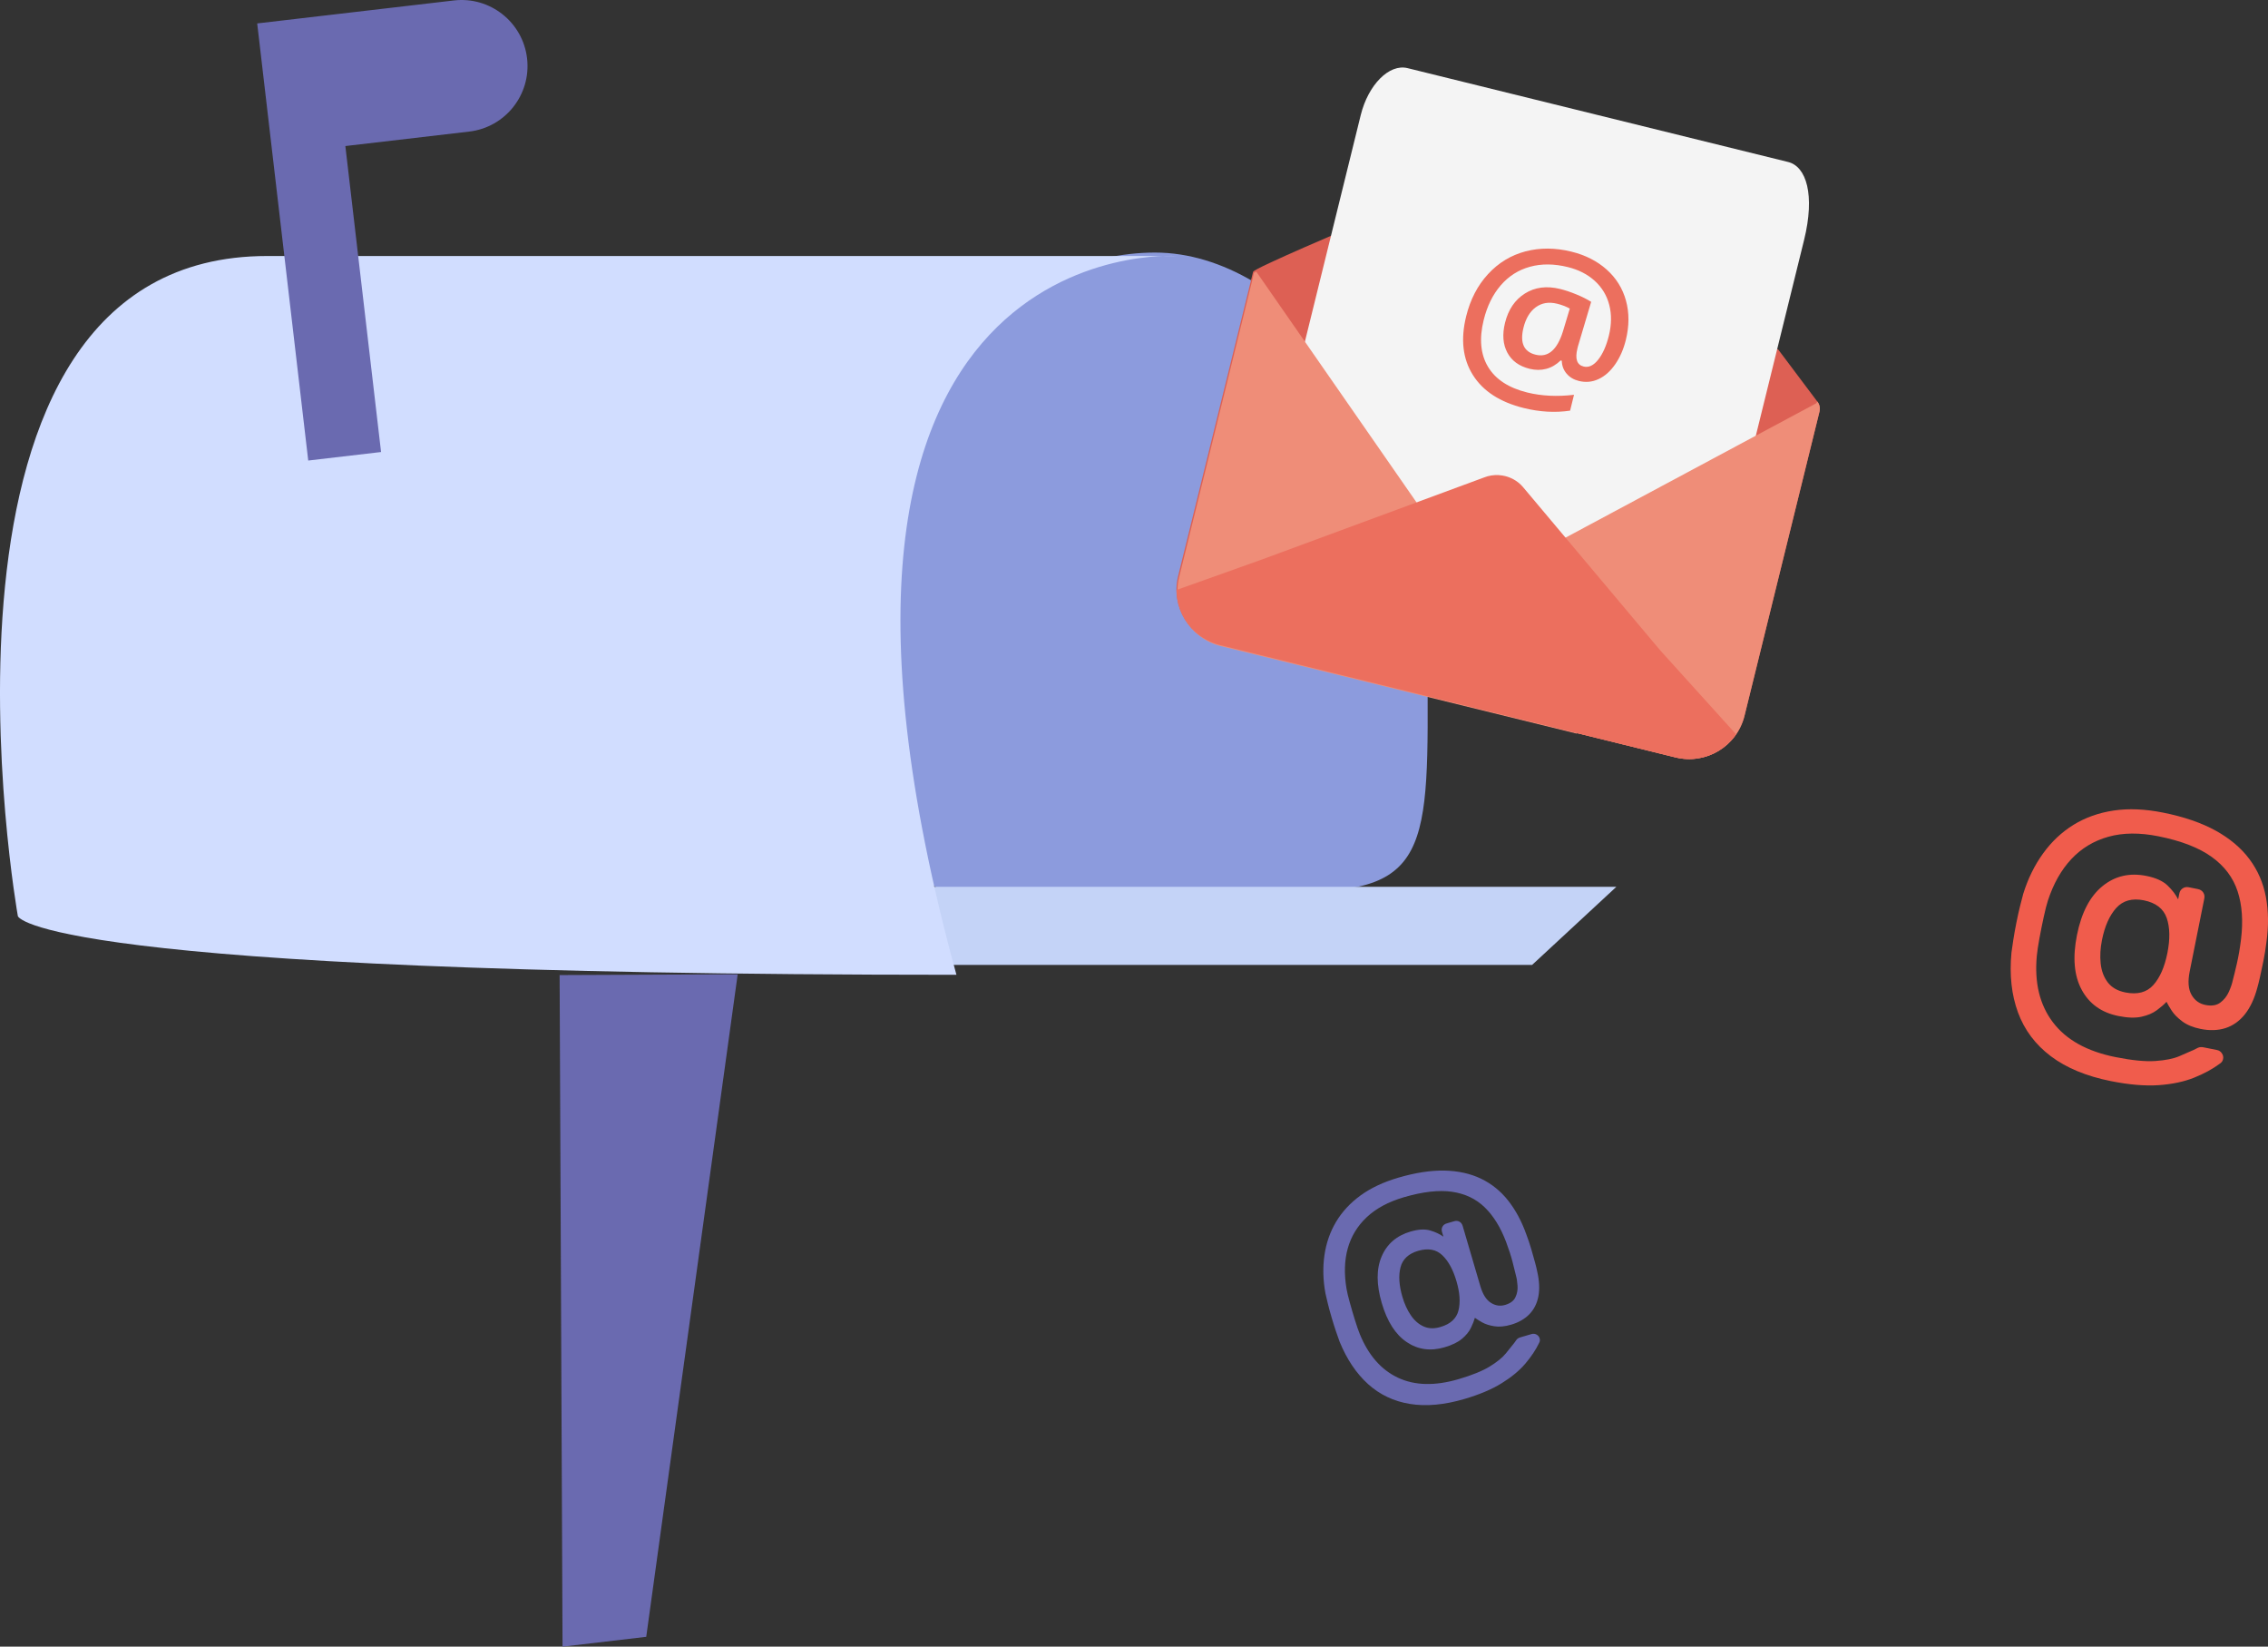 <?xml version="1.0" encoding="utf-8"?>
<!-- Generator: Adobe Illustrator 23.0.6, SVG Export Plug-In . SVG Version: 6.00 Build 0)  -->
<svg version="1.1" id="Layer_1" xmlns="http://www.w3.org/2000/svg" xmlns:xlink="http://www.w3.org/1999/xlink" x="0px" y="0px"
	 viewBox="0 0 154.65 112.252" style="enable-background:new 0 0 154.65 112.252;" xml:space="preserve">
<rect x="0" y="0" width="154.65" height="112.252" fill="#333333" stroke="none"/>
<style type="text/css">
	.st0{fill:#8C9BDD;}
	.st1{fill:#6A6AB0;}
	.st2{fill:none;stroke:#4271B7;stroke-width:2;stroke-linecap:round;stroke-linejoin:round;stroke-miterlimit:10;}
	.st3{fill:#C4D3F7;}
	.st4{fill:#D1DDFF;}
	.st5{fill:#F05C4C;}
	.st6{fill:#DD6054;}
	.st7{fill:#F4F4F4;}
	.st8{fill:#EF8D78;}
	.st9{fill:#EC6F5E;}
</style>
<g>
	<g>
		<path class="st0" d="M97.329,42.7c0,14.074,0.863,18.051-8.255,18.051
			c-3.672,0-21.423,1.69-24.765,0c-4.956-2.506-3.096-8.494-4.127-18.051
			c-1.823-16.885,9.455-25.483,18.573-25.483S97.329,28.626,97.329,42.7z"/>
	</g>
	<polygon class="st1" points="38.358,112.252 38.159,66.471 50.301,66.419 44.065,111.582 	"/>
	<path class="st2" d="M64.918,59.061"/>
	<polyline class="st3" points="58.501,65.777 104.472,65.777 110.218,60.452 57.351,60.452 	"/>
	<path class="st2" d="M65.218,66.452"/>
	<path class="st4" d="M1.218,62.452c0,0-8-45,17-45s62,0,62,0s-29-2-15,49
		C2.218,66.452,1.218,62.452,1.218,62.452z"/>
	<path class="st1" d="M30.948,0.031l-8.443,0.986l-0.497,0.058l-4.47,0.522l3.48,29.798
		l4.966-0.58L23.549,9.956l8.443-0.986c2.469-0.288,4.236-2.523,3.948-4.992
		C35.651,1.51,33.417-0.257,30.948,0.031z"/>
	<g>
		<path class="st5" d="M143.927,73.697c-1.666-0.334-3.027-0.899-4.082-1.692
			c-1.056-0.796-1.801-1.79-2.243-2.988c-0.44-1.197-0.589-2.56-0.444-4.084
			c0.029-0.222,0.072-0.514,0.127-0.874c0.056-0.361,0.125-0.745,0.206-1.15
			c0.081-0.405,0.164-0.783,0.252-1.138c0.088-0.355,0.16-0.632,0.215-0.833
			c0.32-1.035,0.774-1.957,1.357-2.763c0.582-0.806,1.276-1.456,2.079-1.951
			c0.804-0.494,1.714-0.818,2.732-0.97c1.019-0.152,2.142-0.105,3.373,0.142
			c1.416,0.283,2.609,0.693,3.579,1.226c0.97,0.537,1.738,1.183,2.306,1.945
			c0.569,0.761,0.943,1.622,1.123,2.582c0.179,0.958,0.191,1.996,0.031,3.114
			c-0.051,0.411-0.116,0.82-0.197,1.225c-0.082,0.405-0.161,0.773-0.235,1.106
			c-0.075,0.334-0.135,0.575-0.182,0.729c-0.199,0.754-0.485,1.361-0.851,1.822
			c-0.368,0.46-0.807,0.771-1.316,0.938c-0.511,0.164-1.079,0.183-1.7,0.059
			c-0.515-0.104-0.933-0.275-1.257-0.518c-0.324-0.243-0.566-0.49-0.725-0.74
			c-0.161-0.252-0.274-0.449-0.345-0.592c-0.164,0.178-0.385,0.369-0.66,0.573
			c-0.275,0.204-0.626,0.353-1.048,0.445c-0.424,0.094-0.947,0.076-1.57-0.049
			c-1.152-0.231-1.987-0.826-2.506-1.788c-0.52-0.962-0.628-2.206-0.322-3.733
			c0.305-1.524,0.885-2.636,1.737-3.331c0.851-0.695,1.853-0.929,3.005-0.697
			c0.638,0.128,1.118,0.346,1.435,0.652c0.319,0.308,0.56,0.622,0.721,0.946
			l0.08-0.397c0.031-0.155,0.109-0.274,0.23-0.355
			c0.121-0.08,0.26-0.106,0.415-0.075l0.63,0.126
			c0.155,0.032,0.274,0.109,0.355,0.23s0.105,0.26,0.074,0.415l-0.997,4.974
			c-0.134,0.669-0.094,1.197,0.121,1.579c0.214,0.383,0.532,0.616,0.953,0.7
			c0.419,0.084,0.758,0.031,1.014-0.16c0.259-0.191,0.452-0.44,0.588-0.745
			c0.134-0.305,0.222-0.567,0.266-0.784c0.062-0.23,0.153-0.6,0.271-1.11
			c0.118-0.511,0.214-1.066,0.287-1.668c0.153-1.248,0.076-2.341-0.23-3.276
			c-0.307-0.938-0.895-1.719-1.764-2.346c-0.871-0.629-2.084-1.099-3.64-1.41
			c-1.277-0.256-2.414-0.245-3.407,0.032c-0.995,0.279-1.838,0.785-2.527,1.522
			c-0.691,0.737-1.224,1.682-1.601,2.836c-0.084,0.26-0.178,0.628-0.282,1.109
			c-0.105,0.481-0.204,0.967-0.294,1.46c-0.089,0.492-0.15,0.888-0.178,1.191
			c-0.171,1.826,0.193,3.338,1.096,4.529c0.902,1.194,2.326,1.985,4.271,2.375
			c1.121,0.224,2.028,0.313,2.715,0.266c0.692-0.047,1.235-0.157,1.633-0.328
			c0.398-0.171,0.724-0.313,0.973-0.424c0.089-0.046,0.189-0.097,0.295-0.148
			c0.109-0.05,0.234-0.062,0.372-0.035l0.935,0.187
			c0.139,0.028,0.25,0.103,0.331,0.226c0.081,0.121,0.108,0.251,0.079,0.391
			c-0.012,0.062-0.035,0.118-0.069,0.168c-0.035,0.051-0.08,0.095-0.135,0.132
			c-0.496,0.37-1.086,0.693-1.773,0.968c-0.687,0.275-1.494,0.445-2.422,0.51
			C146.259,74.038,145.171,73.947,143.927,73.697z M144.92,67.654
			c0.825,0.164,1.461-0.002,1.91-0.503c0.449-0.501,0.767-1.226,0.958-2.177
			c0.19-0.948,0.177-1.745-0.042-2.388c-0.221-0.642-0.743-1.046-1.567-1.212
			c-0.795-0.158-1.42,0.016-1.877,0.522c-0.458,0.508-0.782,1.236-0.973,2.185
			c-0.112,0.561-0.142,1.094-0.089,1.598c0.053,0.503,0.213,0.932,0.481,1.286
			C143.992,67.318,144.391,67.547,144.92,67.654z"/>
	</g>
	<g>
		<path class="st1" d="M99.849,95.37c-1.377,0.404-2.615,0.516-3.715,0.335
			c-1.102-0.179-2.05-0.631-2.85-1.353c-0.799-0.723-1.443-1.682-1.936-2.88
			c-0.064-0.176-0.147-0.41-0.247-0.702s-0.198-0.605-0.296-0.939
			c-0.099-0.336-0.185-0.651-0.259-0.951c-0.074-0.299-0.128-0.534-0.166-0.706
			c-0.167-0.9-0.189-1.768-0.07-2.599s0.383-1.589,0.789-2.274
			c0.407-0.685,0.961-1.284,1.662-1.798c0.701-0.512,1.56-0.918,2.576-1.217
			c1.171-0.343,2.224-0.506,3.158-0.487c0.934,0.021,1.763,0.203,2.487,0.549
			c0.723,0.348,1.34,0.843,1.851,1.489c0.511,0.647,0.927,1.419,1.246,2.317
			c0.124,0.326,0.234,0.657,0.333,0.992c0.098,0.334,0.184,0.642,0.26,0.919
			c0.074,0.278,0.123,0.483,0.148,0.616c0.147,0.642,0.172,1.207,0.079,1.695
			c-0.095,0.489-0.301,0.894-0.617,1.218c-0.317,0.323-0.733,0.561-1.247,0.711
			c-0.426,0.125-0.807,0.16-1.143,0.106c-0.338-0.055-0.615-0.146-0.834-0.269
			c-0.219-0.126-0.381-0.229-0.488-0.308c-0.055,0.197-0.145,0.427-0.271,0.687
			c-0.126,0.261-0.329,0.509-0.608,0.744c-0.281,0.236-0.678,0.43-1.193,0.58
			c-0.951,0.279-1.81,0.162-2.575-0.354c-0.767-0.515-1.334-1.402-1.704-2.664
			c-0.37-1.261-0.373-2.317-0.008-3.172c0.363-0.854,1.021-1.421,1.972-1.7
			c0.528-0.154,0.972-0.18,1.33-0.076c0.359,0.105,0.662,0.247,0.91,0.426
			l-0.097-0.328c-0.037-0.128-0.025-0.248,0.033-0.355
			c0.059-0.108,0.153-0.182,0.281-0.219l0.521-0.153
			c0.128-0.038,0.246-0.026,0.355,0.032c0.107,0.059,0.18,0.154,0.218,0.282
			l1.206,4.109c0.162,0.553,0.399,0.931,0.71,1.132
			c0.311,0.203,0.64,0.253,0.987,0.15c0.347-0.102,0.579-0.274,0.695-0.519
			c0.118-0.244,0.166-0.506,0.146-0.787c-0.019-0.28-0.055-0.511-0.107-0.69
			c-0.045-0.197-0.122-0.51-0.233-0.938c-0.113-0.428-0.259-0.881-0.44-1.358
			c-0.376-0.993-0.861-1.78-1.458-2.359c-0.597-0.58-1.342-0.933-2.239-1.062
			c-0.896-0.128-1.988-0.003-3.274,0.374c-1.055,0.31-1.899,0.764-2.534,1.362
			c-0.635,0.598-1.064,1.308-1.293,2.129c-0.227,0.821-0.254,1.737-0.083,2.749
			c0.039,0.227,0.112,0.54,0.224,0.94c0.11,0.399,0.229,0.802,0.354,1.205
			c0.125,0.402,0.237,0.724,0.334,0.961c0.589,1.434,1.454,2.419,2.597,2.957
			c1.144,0.537,2.518,0.57,4.126,0.099c0.926-0.271,1.637-0.562,2.134-0.866
			c0.498-0.307,0.862-0.604,1.092-0.887c0.231-0.285,0.419-0.518,0.561-0.698
			c0.048-0.071,0.104-0.146,0.164-0.227c0.06-0.08,0.147-0.138,0.263-0.172
			l0.773-0.227c0.115-0.034,0.227-0.021,0.335,0.037
			c0.107,0.06,0.179,0.146,0.213,0.263c0.015,0.051,0.02,0.102,0.014,0.152
			s-0.022,0.102-0.05,0.152c-0.226,0.471-0.541,0.943-0.945,1.418
			c-0.406,0.476-0.942,0.92-1.61,1.332
			C101.727,94.71,100.878,95.068,99.849,95.37z M98.22,90.461
			c0.682-0.199,1.091-0.573,1.23-1.125c0.139-0.551,0.093-1.218-0.138-2.003
			c-0.23-0.784-0.554-1.375-0.97-1.769c-0.416-0.395-0.965-0.492-1.646-0.293
			c-0.655,0.193-1.055,0.568-1.199,1.127c-0.143,0.559-0.099,1.231,0.132,2.016
			c0.136,0.463,0.321,0.874,0.56,1.229c0.236,0.356,0.525,0.614,0.865,0.772
			C97.395,90.576,97.783,90.59,98.22,90.461z"/>
	</g>
	<g>
		<path class="st6" d="M118.955,48.792l5.114-20.741c0,0,0,0,0-0.001l0.001-0.003
			c0.004-0.015,0.007-0.027,0.007-0.04c0.031-0.156,0.014-0.324-0.059-0.479
			c-0.028-0.058-0.061-0.109-0.102-0.157l-2.681-3.568l-2.778,0.071l-6.258-0.323
			l-19.665-8.234c-0.24,0.097-7.03,2.975-7.087,3.208l-5.115,20.745
			c-0.513,2.08,0.762,4.188,2.842,4.701l31.081,7.663
			C116.333,52.146,118.442,50.872,118.955,48.792z"/>
		<path class="st7" d="M117.31,39.503l5.706-23.142c0.758-3.073,0.16-5.011-1.089-5.319
			L95.976,4.644c-1.249-0.308-2.679,1.13-3.191,3.204L86.587,32.988"/>
		<path class="st8" d="M118.955,48.792l5.114-20.741c0,0,0,0,0-0.001l0.001-0.003
			c0.004-0.015,0.007-0.027,0.007-0.04c0.031-0.156,0.014-0.324-0.059-0.479
			c-0.028-0.058-0.061-0.109-0.102-0.157l-0.071,0.122l-33.883,18.152l24.292,5.989
			C116.333,52.146,118.442,50.872,118.955,48.792z"/>
		<path class="st8" d="M85.662,18.516l21.882,31.502L83.248,44.046
			c-2.08-0.511-3.356-2.619-2.845-4.699l5.021-20.385c0,0,0.078-0.359,0.078-0.36
			L85.662,18.516C85.822,18.434,85.657,18.528,85.662,18.516"/>
		<path class="st9" d="M102.182,32.387c-0.33-0.016-0.666,0.033-0.988,0.162l-15.135,5.588
			l-5.835,2.081c0.009,1.738,1.188,3.318,2.95,3.752l31.081,7.663
			c1.611,0.397,3.237-0.281,4.127-1.573l-5.182-5.733l-9.349-11.123
			c-0.373-0.438-0.88-0.705-1.419-0.79"/>
		<path class="st6" d="M91.58,17.099"/>
		<g>
			<path class="st9" d="M110.861,23.18c-0.155,0.628-0.395,1.178-0.721,1.65
				c-0.326,0.472-0.703,0.809-1.133,1.01c-0.429,0.202-0.879,0.245-1.349,0.129
				c-0.347-0.086-0.625-0.252-0.835-0.499s-0.319-0.54-0.328-0.878l-0.079-0.02
				c-0.3,0.29-0.629,0.481-0.987,0.574c-0.358,0.093-0.735,0.091-1.13-0.006
				c-0.716-0.177-1.223-0.546-1.52-1.109c-0.297-0.562-0.349-1.237-0.155-2.023
				c0.223-0.905,0.677-1.572,1.36-2.002c0.684-0.43,1.485-0.532,2.403-0.306
				c0.334,0.082,0.696,0.203,1.088,0.363c0.392,0.16,0.733,0.331,1.023,0.514
				l-0.9,3.028l-0.039,0.158c-0.173,0.703-0.031,1.111,0.425,1.223
				c0.347,0.086,0.678-0.071,0.993-0.468c0.315-0.398,0.557-0.944,0.728-1.637
				c0.185-0.751,0.194-1.449,0.027-2.094c-0.167-0.645-0.496-1.19-0.987-1.638
				c-0.491-0.447-1.103-0.761-1.836-0.942c-0.936-0.231-1.797-0.238-2.584-0.022
				c-0.787,0.216-1.451,0.638-1.993,1.266c-0.542,0.628-0.929,1.417-1.163,2.366
				c-0.314,1.274-0.215,2.337,0.297,3.19c0.512,0.853,1.405,1.437,2.678,1.751
				c0.971,0.239,2.032,0.291,3.184,0.156l-0.266,1.08
				c-1.016,0.15-2.066,0.092-3.151-0.176c-1.625-0.401-2.784-1.151-3.477-2.252
				c-0.693-1.1-0.847-2.435-0.46-4.003c0.283-1.146,0.78-2.106,1.493-2.878
				c0.712-0.772,1.563-1.289,2.552-1.548c0.989-0.259,2.035-0.253,3.137,0.019
				c0.953,0.235,1.753,0.642,2.4,1.221c0.647,0.579,1.086,1.285,1.316,2.117
				C111.1,21.327,111.097,22.222,110.861,23.18z M103.881,22.347
				c-0.252,1.023,0.024,1.634,0.827,1.832c0.847,0.209,1.47-0.32,1.866-1.588
				l0.467-1.555c-0.259-0.143-0.545-0.253-0.862-0.331
				c-0.562-0.139-1.046-0.06-1.453,0.236
				C104.321,21.237,104.039,21.706,103.881,22.347z"/>
		</g>
	</g>
</g>
</svg>
